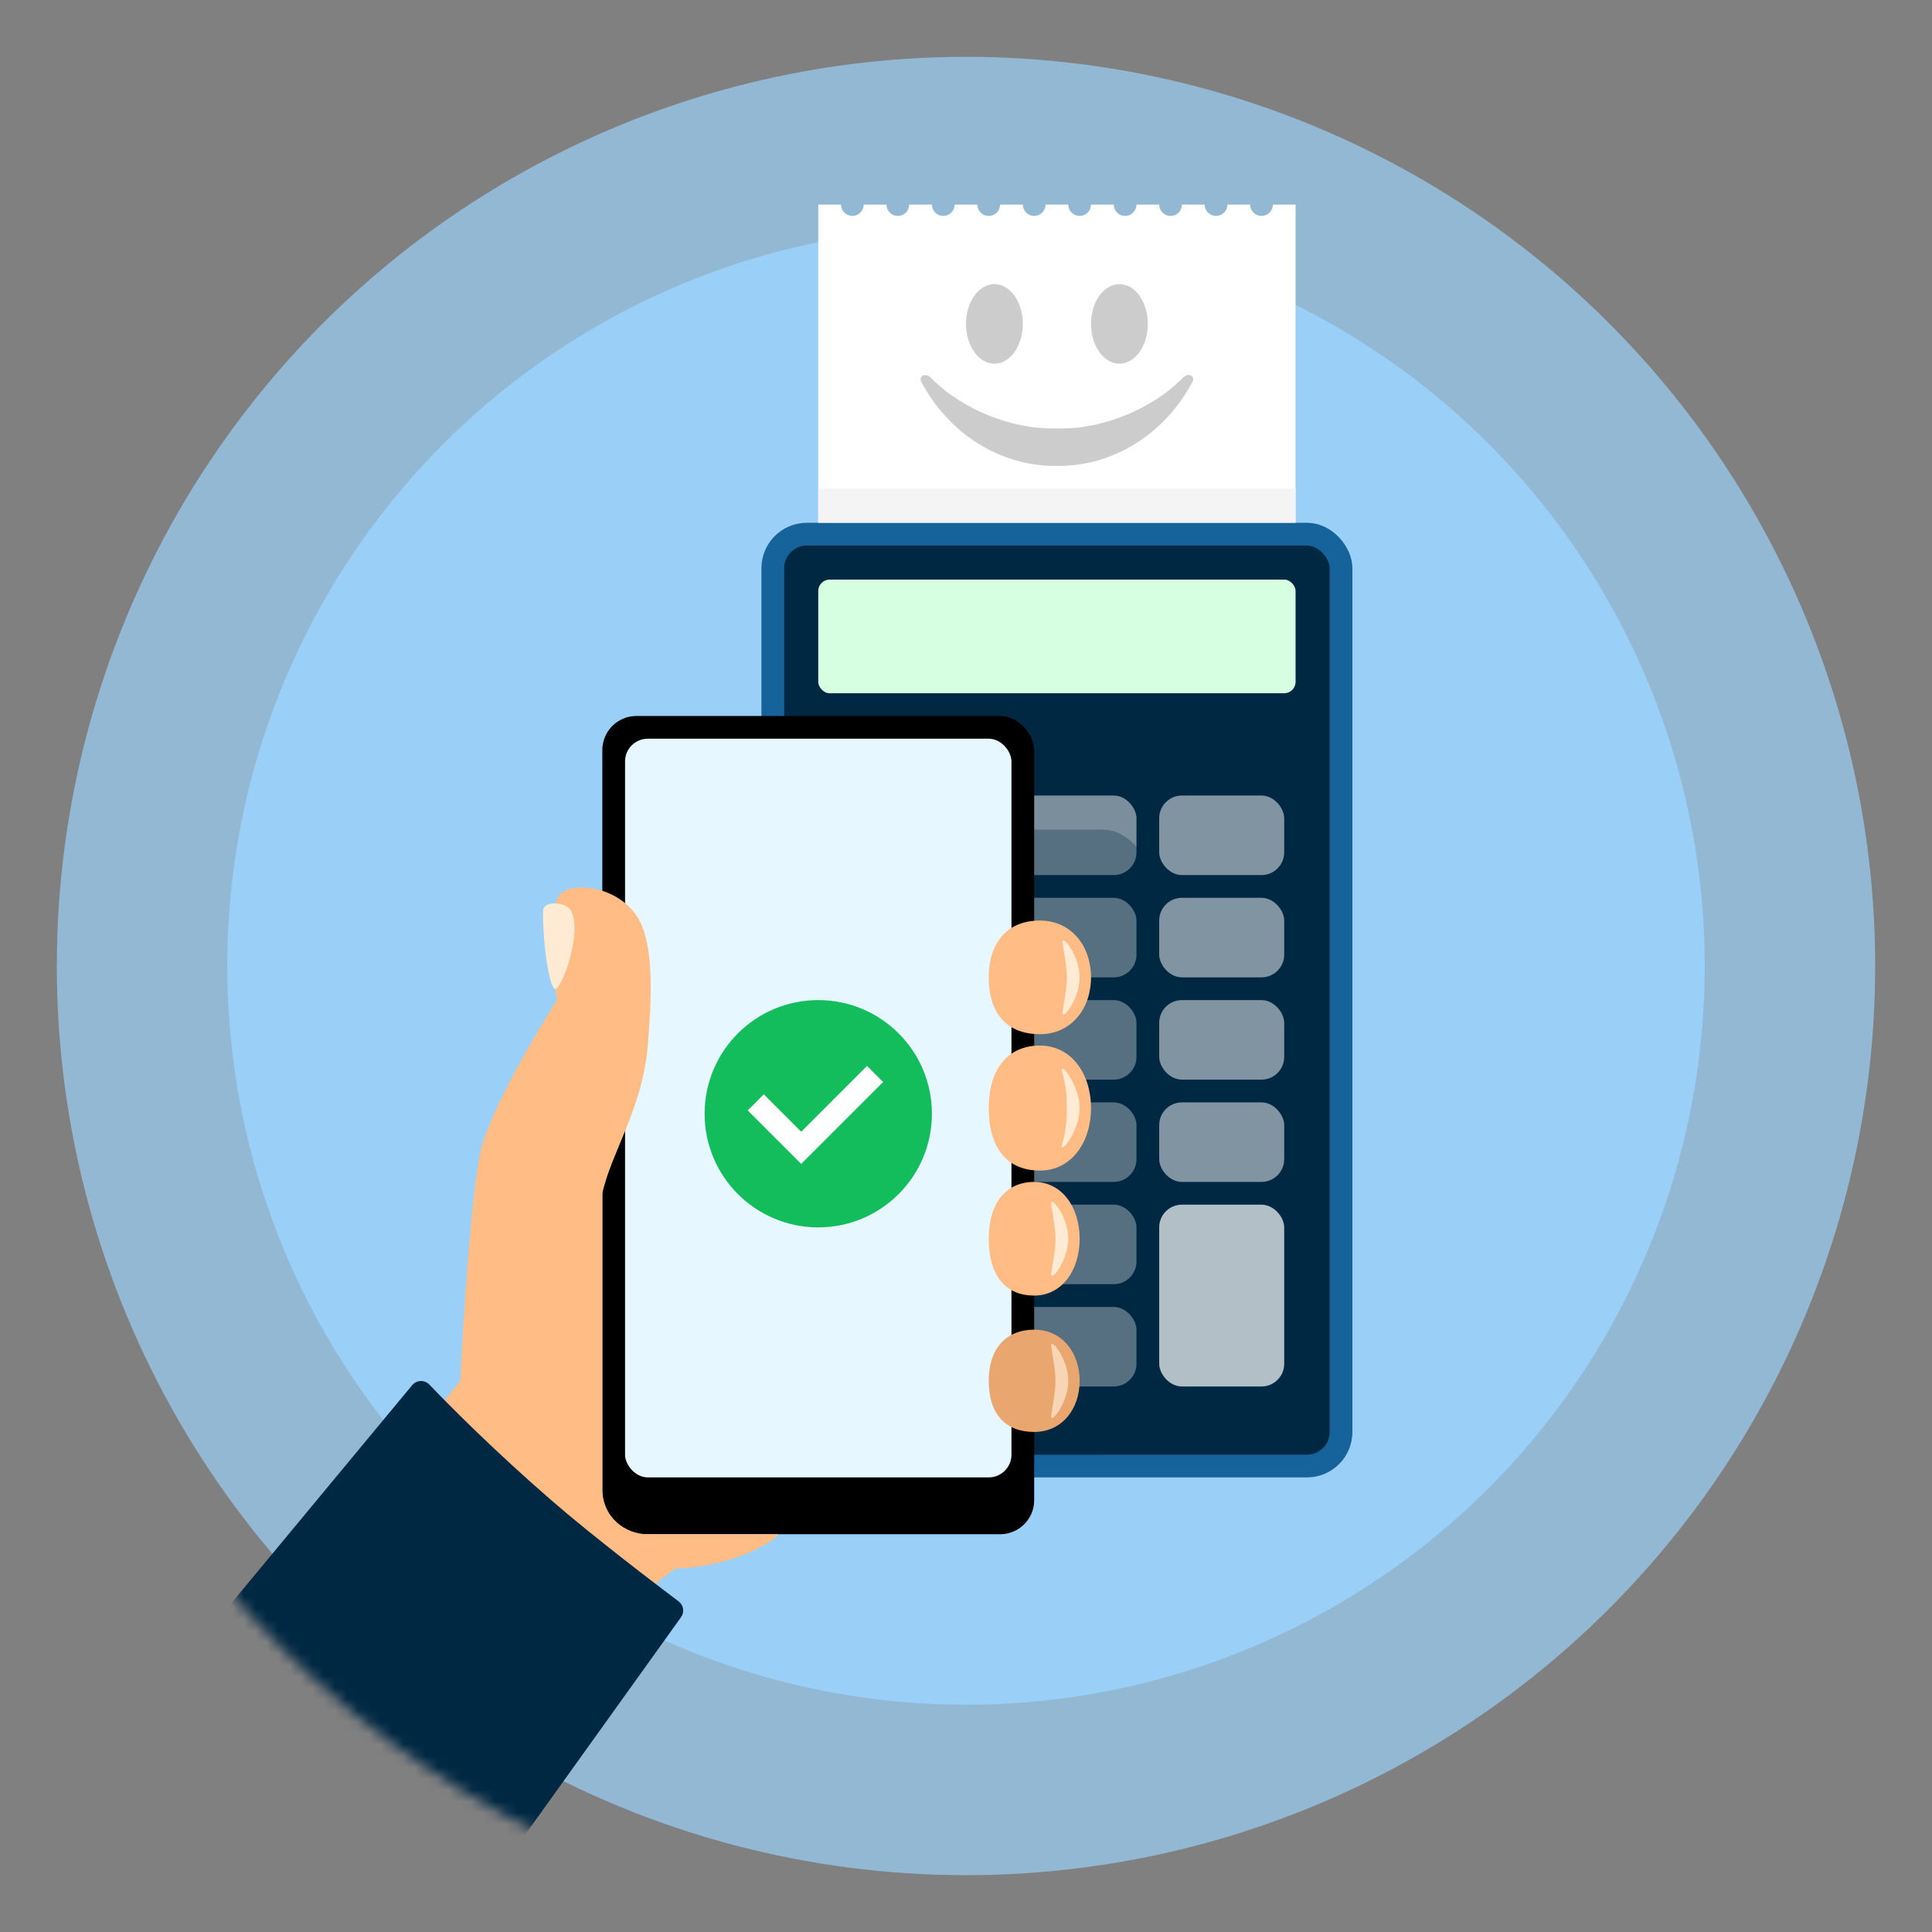 <svg width="170" height="170" viewBox="0 0 170 170" fill="none" xmlns="http://www.w3.org/2000/svg">
<rect x="0" y="0" width="170" height="170" fill="#808080" stroke="none"/>
<mask id="mask0" mask-type="alpha" maskUnits="userSpaceOnUse" x="0" y="0" width="170" height="170">
<circle cx="85" cy="85" r="85" fill="#C4C4C4"/>
</mask>
<g mask="url(#mask0)">
<circle opacity="0.7" cx="85" cy="85" r="80" fill="#9AD0F8"/>
<circle cx="85" cy="85" r="65" fill="#9AD0F8"/>
<path fill-rule="evenodd" clip-rule="evenodd" d="M111 19C111.552 19 112 18.552 112 18H114V46H72V18H74C74 18.552 74.448 19 75 19C75.552 19 76 18.552 76 18H78C78 18.552 78.448 19 79 19C79.552 19 80 18.552 80 18H82C82 18.552 82.448 19 83 19C83.552 19 84 18.552 84 18H86C86 18.552 86.448 19 87 19C87.552 19 88 18.552 88 18H90C90 18.552 90.448 19 91 19C91.552 19 92 18.552 92 18H94C94 18.552 94.448 19 95 19C95.552 19 96 18.552 96 18H98C98 18.552 98.448 19 99 19C99.552 19 100 18.552 100 18H102C102 18.552 102.448 19 103 19C103.552 19 104 18.552 104 18H106C106 18.552 106.448 19 107 19C107.552 19 108 18.552 108 18H110C110 18.552 110.448 19 111 19Z" fill="white"/>
<path d="M87.5 25C86.119 25 85 26.567 85 28.5C85 30.433 86.119 32 87.5 32C88.881 32 90 30.433 90 28.5C90 26.567 88.881 25 87.5 25Z" fill="#CCCCCC"/>
<path d="M98.5 25C97.119 25 96 26.567 96 28.5C96 30.433 97.119 32 98.5 32C99.881 32 101 30.433 101 28.5C101 26.567 99.881 25 98.5 25Z" fill="#CCCCCC"/>
<path d="M104.717 33.015C104.498 32.964 104.28 33.049 104.108 33.219C101.268 36.13 96.867 37.697 93.558 37.697L92.997 37.697L92.435 37.697C89.126 37.697 84.725 36.13 81.885 33.219C81.729 33.049 81.495 32.981 81.277 33.015C81.043 33.066 80.933 33.338 81.043 33.56C83.477 38.157 87.972 41 92.856 41L92.997 41L93.137 41C98.022 41 102.516 38.157 104.951 33.56C105.076 33.355 104.951 33.066 104.717 33.015Z" fill="#CCCCCC"/>
<rect x="68" y="47" width="50" height="82" rx="3" fill="#002843" stroke="#16629A" stroke-width="2"/>
<rect x="72" y="51" width="42" height="10" rx="1" fill="#D5FFE0"/>
<rect x="72" y="43" width="42" height="3" fill="#F4F4F4"/>
<rect opacity="0.7" x="102" y="106" width="11" height="16" rx="2" fill="white"/>
<rect opacity="0.5" x="102" y="97" width="11" height="7" rx="2" fill="white"/>
<rect opacity="0.5" x="102" y="88" width="11" height="7" rx="2" fill="white"/>
<rect opacity="0.5" x="102" y="79" width="11" height="7" rx="2" fill="white"/>
<rect opacity="0.5" x="102" y="70" width="11" height="7" rx="2" fill="white"/>
<g opacity="0.5">
<rect x="89" y="115" width="11" height="7" rx="2" fill="#F4F4F4"/>
<rect x="89" y="106" width="11" height="7" rx="2" fill="#F4F4F4"/>
<rect x="89" y="97" width="11" height="7" rx="2" fill="#F4F4F4"/>
<rect x="89" y="88" width="11" height="7" rx="2" fill="#F4F4F4"/>
<rect x="89" y="79" width="11" height="7" rx="2" fill="#F4F4F4"/>
<rect x="89" y="70" width="11" height="7" rx="2" fill="#F4F4F4"/>
</g>
<rect opacity="0.3" x="85" y="73" width="16" height="55" rx="4" fill="#002843"/>
<rect x="53" y="63" width="38" height="72" rx="3" fill="black"/>
<rect x="55" y="65" width="34" height="65" rx="2" fill="#E6F7FF"/>
<path d="M38.5 124L40.5 121.5C40.5 121.5 41.337 104 42.5 100.5C44.152 95.528 49 88 49 88C49 88 47.703 79.698 49.5 78.5C51 77.5 55.203 78.257 56.5 81.5C57.5 84 57.332 88.014 57 92C56.54 97.521 53.82 101.318 53 105C53 108 53 125.418 53 131C53 133.5 55 135 57 135H68.5L68 135.5C65.097 137.383 61.5 138 59.5 138C57.494 139.227 55 142 55 142L38.5 124Z" fill="#FFBC85"/>
<path d="M95 109C95 111.761 93.455 114 91 114C88.545 114 87 112.333 87 109C87 105.822 88.545 104 91 104C93.455 104 95 106.239 95 109Z" fill="#FFBC85"/>
<path d="M95 121.5C95 123.985 93.455 126 91 126C88.545 126 87 124.5 87 121.5C87 118.64 88.545 117 91 117C93.455 117 95 119.015 95 121.5Z" fill="#E9A66F"/>
<path d="M96 97.5C96 100.538 94.261 103 91.5 103C88.739 103 87 101.167 87 97.5C87 94.004 88.739 92 91.5 92C94.261 92 96 94.462 96 97.5Z" fill="#FFBC85"/>
<path d="M96 86C96 88.761 94.261 91 91.5 91C88.739 91 87 89.333 87 86C87 82.822 88.739 81 91.5 81C94.261 81 96 83.239 96 86Z" fill="#FFBC85"/>
<path opacity="0.7" d="M94 121.5C94 123.5 92.333 125.5 92.5 124.5C93 121.5 93 121.5 92.5 118.5L92.5 118.5C92.34 117.537 94 119.5 94 121.5Z" fill="#FFEAD3"/>
<path d="M94 109C94 111 92.333 113 92.5 112C93 109 93 109 92.5 106L92.5 106C92.34 105.037 94 107 94 109Z" fill="#FFEAD3"/>
<path d="M95 97.493C95 99.641 93 102 93.5 100.5C94 99 94 96 93.5 94.5C93 93 95 95.345 95 97.493Z" fill="#FFEAD3"/>
<path d="M95 86C95 88 93.333 90 93.5 89C94 86 94 86 93.5 83L93.5 83C93.34 82.037 95 84 95 86Z" fill="#FFEAD3"/>
<path d="M50.278 80.186C51.278 82.185 49.278 87.491 48.778 86.991C48.278 86.491 47.778 83.186 47.778 80.186C47.778 79.209 49.842 79.312 50.278 80.186Z" fill="#FFEAD3"/>
<path d="M20.517 142.137C20.216 141.767 20.219 141.236 20.524 140.869L36.267 121.883C36.655 121.416 37.366 121.396 37.785 121.834C39.362 123.486 43.219 127.411 48.5 132C52.128 135.153 57.682 139.379 59.718 140.913C60.153 141.241 60.245 141.855 59.928 142.298L42.264 166.935C41.879 167.471 41.09 167.495 40.674 166.982L20.517 142.137Z" fill="#002843"/>
<circle cx="72" cy="98" r="10" fill="#14BD5B"/>
<path d="M66.5 97L70.5 101L77 94.5" stroke="white" stroke-width="2"/>
</g>
</svg>
